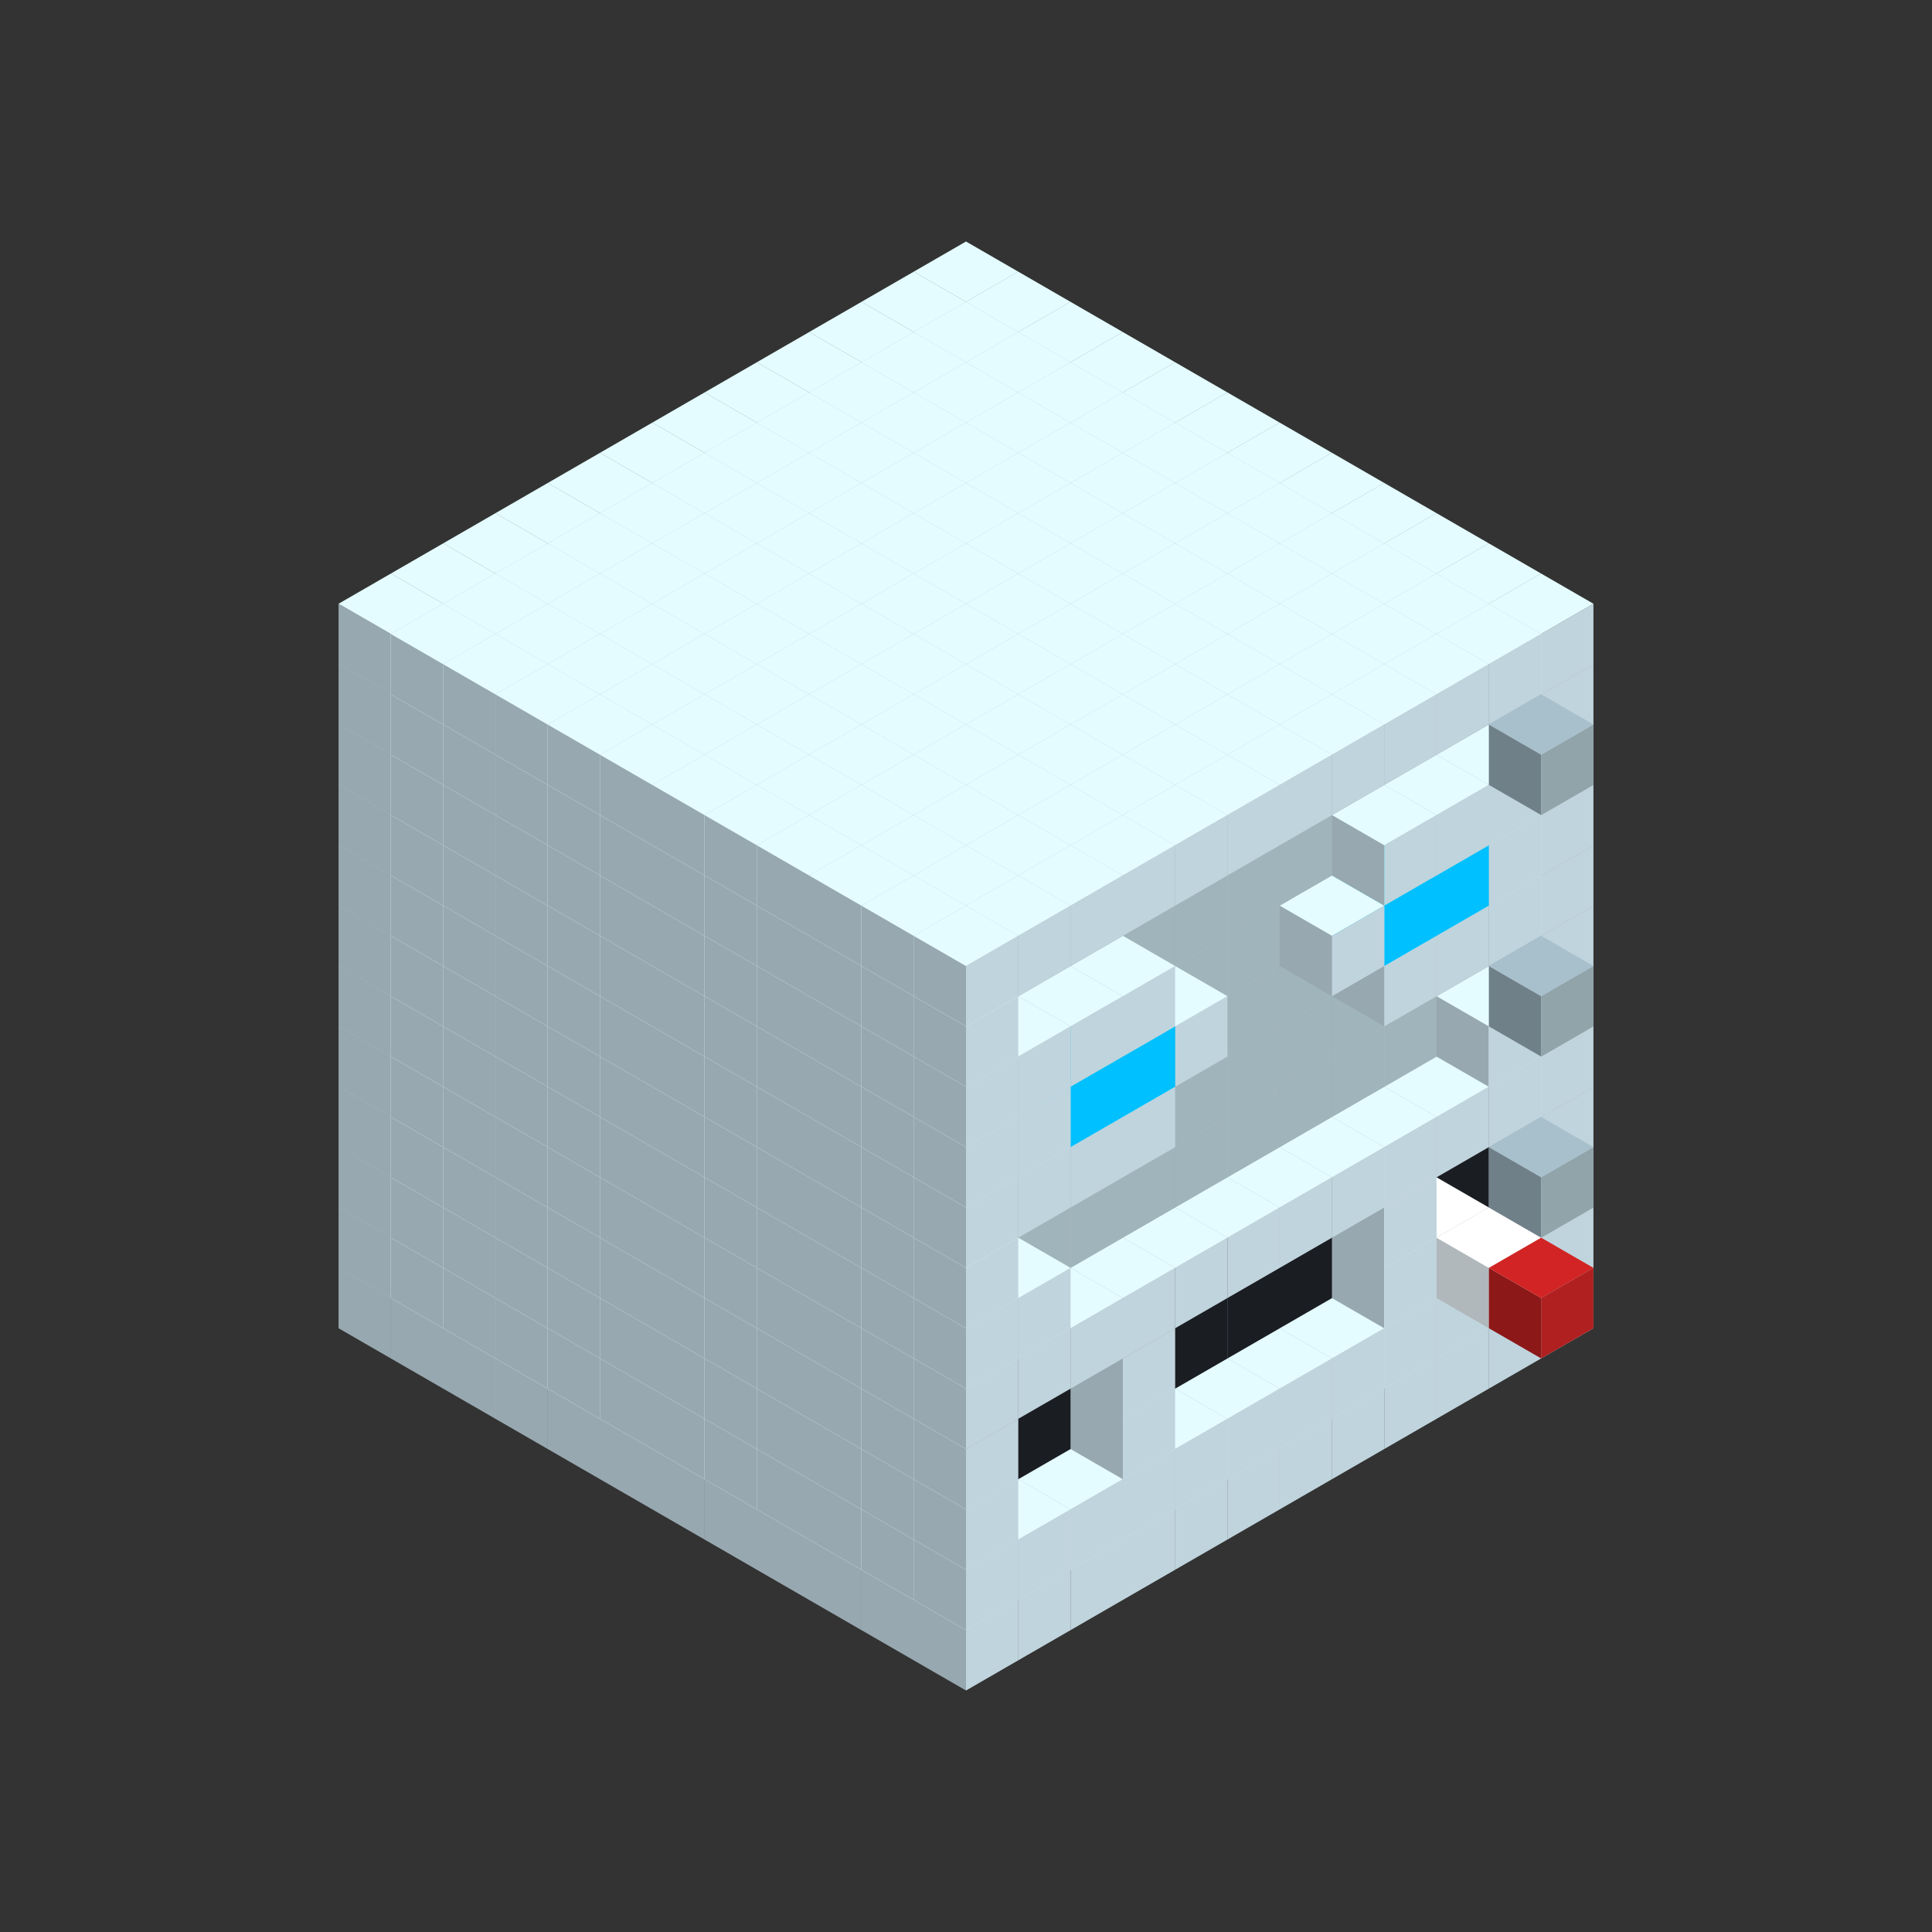 
<svg width='600' height='600' viewBox='4436371 5550000 3200000 3200000' xmlns='http://www.w3.org/2000/svg' xmlns:xlink='http://www.w3.org/1999/xlink'>
<rect x="4436371" y="5550000" width="3200000" height="3200000" fill="#333333" stroke="none"/>
<use xlink:href='#v-0x000001e3-1' transform='translate(983738,3600000)'/>
<use xlink:href='#v-0x000001e3-1' transform='translate(1070341,3650000)'/>
<use xlink:href='#v-0x000001e3-1' transform='translate(1156944,3700000)'/>
<use xlink:href='#v-0x000001e3-1' transform='translate(1243547,3750000)'/>
<use xlink:href='#v-0x000001e3-1' transform='translate(1330150,3800000)'/>
<use xlink:href='#v-0x000001e3-1' transform='translate(1416753,3850000)'/>
<use xlink:href='#v-0x000001e3-1' transform='translate(1503356,3900000)'/>
<use xlink:href='#v-0x000001e3-1' transform='translate(1589959,3950000)'/>
<use xlink:href='#v-0x000001e3-1' transform='translate(1676562,4000000)'/>
<use xlink:href='#v-0x000001e3-1' transform='translate(1763165,4050000)'/>
<use xlink:href='#v-0x000001e3-1' transform='translate(1849768,4100000)'/>
<use xlink:href='#v-0x000001e3-1' transform='translate(2889004,3600000)'/>
<use xlink:href='#v-0x000001e3-1' transform='translate(2802401,3650000)'/>
<use xlink:href='#v-0x000001e3-1' transform='translate(2715798,3700000)'/>
<use xlink:href='#v-0x000001e3-1' transform='translate(2629195,3750000)'/>
<use xlink:href='#v-0x000001e3-1' transform='translate(2542592,3800000)'/>
<use xlink:href='#v-0x000001e3-1' transform='translate(2455989,3850000)'/>
<use xlink:href='#v-0x000001e3-1' transform='translate(2369386,3900000)'/>
<use xlink:href='#v-0x000001e3-1' transform='translate(2282783,3950000)'/>
<use xlink:href='#v-0x000001e3-1' transform='translate(2196180,4000000)'/>
<use xlink:href='#v-0x000001e3-1' transform='translate(2109577,4050000)'/>
<use xlink:href='#v-0x000001e3-1' transform='translate(2022974,4100000)'/>
<use xlink:href='#v-0x000001e3-1' transform='translate(1936371,4150000)'/>
<use xlink:href='#v-0x000001e3-1' transform='translate(983738,3500000)'/>
<use xlink:href='#v-0x000001e3-1' transform='translate(1070341,3550000)'/>
<use xlink:href='#v-0x000001e3-1' transform='translate(1156944,3600000)'/>
<use xlink:href='#v-0x000001e3-1' transform='translate(1243547,3650000)'/>
<use xlink:href='#v-0x000001e3-1' transform='translate(1330150,3700000)'/>
<use xlink:href='#v-0x000001e3-1' transform='translate(1416753,3750000)'/>
<use xlink:href='#v-0x000001e3-1' transform='translate(1503356,3800000)'/>
<use xlink:href='#v-0x000001e3-1' transform='translate(1589959,3850000)'/>
<use xlink:href='#v-0x000001e3-1' transform='translate(1676562,3900000)'/>
<use xlink:href='#v-0x000001e3-1' transform='translate(1763165,3950000)'/>
<use xlink:href='#v-0x000001e3-2' transform='translate(2715798,3500000)'/>
<use xlink:href='#v-0x000001e3-2' transform='translate(2629195,3550000)'/>
<use xlink:href='#v-0x000001e3-2' transform='translate(2542592,3600000)'/>
<use xlink:href='#v-0x000001e3-2' transform='translate(2455989,3650000)'/>
<use xlink:href='#v-0x000001e3-2' transform='translate(2369386,3700000)'/>
<use xlink:href='#v-0x000001e3-2' transform='translate(2282783,3750000)'/>
<use xlink:href='#v-0x000001e3-2' transform='translate(2196180,3800000)'/>
<use xlink:href='#v-0x000001e3-2' transform='translate(2109577,3850000)'/>
<use xlink:href='#v-0x000001e3-2' transform='translate(2022974,3900000)'/>
<use xlink:href='#v-0x000001e3-2' transform='translate(1936371,3950000)'/>
<use xlink:href='#v-0x000001e3-1' transform='translate(1849768,4000000)'/>
<use xlink:href='#v-0x000001e3-1' transform='translate(2889004,3500000)'/>
<use xlink:href='#v-0x000001e3-1' transform='translate(2802401,3550000)'/>
<use xlink:href='#v-0x000001e3-1' transform='translate(2715798,3600000)'/>
<use xlink:href='#v-0x000001e3-1' transform='translate(2629195,3650000)'/>
<use xlink:href='#v-0x000001e3-1' transform='translate(2542592,3700000)'/>
<use xlink:href='#v-0x000001e3-1' transform='translate(2455989,3750000)'/>
<use xlink:href='#v-0x000001e3-1' transform='translate(2369386,3800000)'/>
<use xlink:href='#v-0x000001e3-1' transform='translate(2282783,3850000)'/>
<use xlink:href='#v-0x000001e3-1' transform='translate(2196180,3900000)'/>
<use xlink:href='#v-0x000001e3-1' transform='translate(2109577,3950000)'/>
<use xlink:href='#v-0x000001e3-1' transform='translate(2022974,4000000)'/>
<use xlink:href='#v-0x000001e3-1' transform='translate(1936371,4050000)'/>
<use xlink:href='#v-0x000001e3-1' transform='translate(983738,3400000)'/>
<use xlink:href='#v-0x000001e3-1' transform='translate(1070341,3450000)'/>
<use xlink:href='#v-0x000001e3-1' transform='translate(1156944,3500000)'/>
<use xlink:href='#v-0x000001e3-1' transform='translate(1243547,3550000)'/>
<use xlink:href='#v-0x000001e3-1' transform='translate(1330150,3600000)'/>
<use xlink:href='#v-0x000001e3-1' transform='translate(1416753,3650000)'/>
<use xlink:href='#v-0x000001e3-1' transform='translate(1503356,3700000)'/>
<use xlink:href='#v-0x000001e3-1' transform='translate(1589959,3750000)'/>
<use xlink:href='#v-0x000001e3-1' transform='translate(1676562,3800000)'/>
<use xlink:href='#v-0x000001e3-1' transform='translate(1763165,3850000)'/>
<use xlink:href='#v-0x000001e3-4' transform='translate(2715798,3400000)'/>
<use xlink:href='#v-0x000001e3-5' transform='translate(2629195,3450000)'/>
<use xlink:href='#v-0x000001e3-4' transform='translate(2542592,3500000)'/>
<use xlink:href='#v-0x000001e3-4' transform='translate(2455989,3550000)'/>
<use xlink:href='#v-0x000001e3-4' transform='translate(2369386,3600000)'/>
<use xlink:href='#v-0x000001e3-4' transform='translate(2282783,3650000)'/>
<use xlink:href='#v-0x000001e3-4' transform='translate(2196180,3700000)'/>
<use xlink:href='#v-0x000001e3-4' transform='translate(2109577,3750000)'/>
<use xlink:href='#v-0x000001e3-4' transform='translate(2022974,3800000)'/>
<use xlink:href='#v-0x000001e3-4' transform='translate(1936371,3850000)'/>
<use xlink:href='#v-0x000001e3-1' transform='translate(1849768,3900000)'/>
<use xlink:href='#v-0x000001e3-1' transform='translate(2889004,3400000)'/>
<use xlink:href='#v-0x000001e3-5' transform='translate(2715798,3500000)'/>
<use xlink:href='#v-0x000001e3-1' transform='translate(2629195,3550000)'/>
<use xlink:href='#v-0x000001e3-1' transform='translate(2196180,3800000)'/>
<use xlink:href='#v-0x000001e3-1' transform='translate(1936371,3950000)'/>
<use xlink:href='#v-0x000001e3-5' transform='translate(2802401,3550000)'/>
<use xlink:href='#v-0x000001e3-6' transform='translate(2889004,3600000)'/>
<use xlink:href='#v-0x000001e3-1' transform='translate(983738,3300000)'/>
<use xlink:href='#v-0x000001e3-1' transform='translate(1070341,3350000)'/>
<use xlink:href='#v-0x000001e3-1' transform='translate(1156944,3400000)'/>
<use xlink:href='#v-0x000001e3-1' transform='translate(1243547,3450000)'/>
<use xlink:href='#v-0x000001e3-1' transform='translate(1330150,3500000)'/>
<use xlink:href='#v-0x000001e3-1' transform='translate(1416753,3550000)'/>
<use xlink:href='#v-0x000001e3-1' transform='translate(1503356,3600000)'/>
<use xlink:href='#v-0x000001e3-1' transform='translate(1589959,3650000)'/>
<use xlink:href='#v-0x000001e3-1' transform='translate(1676562,3700000)'/>
<use xlink:href='#v-0x000001e3-1' transform='translate(1763165,3750000)'/>
<use xlink:href='#v-0x000001e3-4' transform='translate(2715798,3300000)'/>
<use xlink:href='#v-0x000001e3-4' transform='translate(2629195,3350000)'/>
<use xlink:href='#v-0x000001e3-4' transform='translate(2542592,3400000)'/>
<use xlink:href='#v-0x000001e3-4' transform='translate(2455989,3450000)'/>
<use xlink:href='#v-0x000001e3-4' transform='translate(2369386,3500000)'/>
<use xlink:href='#v-0x000001e3-4' transform='translate(2282783,3550000)'/>
<use xlink:href='#v-0x000001e3-4' transform='translate(2196180,3600000)'/>
<use xlink:href='#v-0x000001e3-4' transform='translate(2109577,3650000)'/>
<use xlink:href='#v-0x000001e3-4' transform='translate(2022974,3700000)'/>
<use xlink:href='#v-0x000001e3-4' transform='translate(1936371,3750000)'/>
<use xlink:href='#v-0x000001e3-1' transform='translate(1849768,3800000)'/>
<use xlink:href='#v-0x000001e3-1' transform='translate(2889004,3300000)'/>
<use xlink:href='#v-0x000001e3-1' transform='translate(2629195,3450000)'/>
<use xlink:href='#v-0x000001e3-1' transform='translate(2196180,3700000)'/>
<use xlink:href='#v-0x000001e3-1' transform='translate(1936371,3850000)'/>
<use xlink:href='#v-0x000001e3-1' transform='translate(983738,3200000)'/>
<use xlink:href='#v-0x000001e3-1' transform='translate(1070341,3250000)'/>
<use xlink:href='#v-0x000001e3-1' transform='translate(1156944,3300000)'/>
<use xlink:href='#v-0x000001e3-1' transform='translate(1243547,3350000)'/>
<use xlink:href='#v-0x000001e3-1' transform='translate(1330150,3400000)'/>
<use xlink:href='#v-0x000001e3-1' transform='translate(1416753,3450000)'/>
<use xlink:href='#v-0x000001e3-1' transform='translate(1503356,3500000)'/>
<use xlink:href='#v-0x000001e3-1' transform='translate(1589959,3550000)'/>
<use xlink:href='#v-0x000001e3-1' transform='translate(1676562,3600000)'/>
<use xlink:href='#v-0x000001e3-1' transform='translate(1763165,3650000)'/>
<use xlink:href='#v-0x000001e3-2' transform='translate(2715798,3200000)'/>
<use xlink:href='#v-0x000001e3-2' transform='translate(2629195,3250000)'/>
<use xlink:href='#v-0x000001e3-2' transform='translate(2542592,3300000)'/>
<use xlink:href='#v-0x000001e3-2' transform='translate(2455989,3350000)'/>
<use xlink:href='#v-0x000001e3-2' transform='translate(2369386,3400000)'/>
<use xlink:href='#v-0x000001e3-2' transform='translate(2282783,3450000)'/>
<use xlink:href='#v-0x000001e3-2' transform='translate(2196180,3500000)'/>
<use xlink:href='#v-0x000001e3-2' transform='translate(2109577,3550000)'/>
<use xlink:href='#v-0x000001e3-2' transform='translate(2022974,3600000)'/>
<use xlink:href='#v-0x000001e3-2' transform='translate(1936371,3650000)'/>
<use xlink:href='#v-0x000001e3-1' transform='translate(1849768,3700000)'/>
<use xlink:href='#v-0x000001e3-1' transform='translate(2889004,3200000)'/>
<use xlink:href='#v-0x000001e3-1' transform='translate(2802401,3250000)'/>
<use xlink:href='#v-0x000001e3-1' transform='translate(2715798,3300000)'/>
<use xlink:href='#v-0x000001e3-1' transform='translate(2629195,3350000)'/>
<use xlink:href='#v-0x000001e3-1' transform='translate(2542592,3400000)'/>
<use xlink:href='#v-0x000001e3-1' transform='translate(2455989,3450000)'/>
<use xlink:href='#v-0x000001e3-1' transform='translate(2369386,3500000)'/>
<use xlink:href='#v-0x000001e3-1' transform='translate(2282783,3550000)'/>
<use xlink:href='#v-0x000001e3-1' transform='translate(2196180,3600000)'/>
<use xlink:href='#v-0x000001e3-1' transform='translate(2109577,3650000)'/>
<use xlink:href='#v-0x000001e3-1' transform='translate(2022974,3700000)'/>
<use xlink:href='#v-0x000001e3-1' transform='translate(1936371,3750000)'/>
<use xlink:href='#v-0x000001e3-7' transform='translate(2889004,3400000)'/>
<use xlink:href='#v-0x000001e3-1' transform='translate(983738,3100000)'/>
<use xlink:href='#v-0x000001e3-1' transform='translate(1070341,3150000)'/>
<use xlink:href='#v-0x000001e3-1' transform='translate(1156944,3200000)'/>
<use xlink:href='#v-0x000001e3-1' transform='translate(1243547,3250000)'/>
<use xlink:href='#v-0x000001e3-1' transform='translate(1330150,3300000)'/>
<use xlink:href='#v-0x000001e3-1' transform='translate(1416753,3350000)'/>
<use xlink:href='#v-0x000001e3-1' transform='translate(1503356,3400000)'/>
<use xlink:href='#v-0x000001e3-1' transform='translate(1589959,3450000)'/>
<use xlink:href='#v-0x000001e3-1' transform='translate(1676562,3500000)'/>
<use xlink:href='#v-0x000001e3-1' transform='translate(1763165,3550000)'/>
<use xlink:href='#v-0x000001e3-2' transform='translate(2715798,3100000)'/>
<use xlink:href='#v-0x000001e3-2' transform='translate(2629195,3150000)'/>
<use xlink:href='#v-0x000001e3-2' transform='translate(2542592,3200000)'/>
<use xlink:href='#v-0x000001e3-2' transform='translate(2455989,3250000)'/>
<use xlink:href='#v-0x000001e3-2' transform='translate(2369386,3300000)'/>
<use xlink:href='#v-0x000001e3-2' transform='translate(2282783,3350000)'/>
<use xlink:href='#v-0x000001e3-2' transform='translate(2196180,3400000)'/>
<use xlink:href='#v-0x000001e3-2' transform='translate(2109577,3450000)'/>
<use xlink:href='#v-0x000001e3-2' transform='translate(2022974,3500000)'/>
<use xlink:href='#v-0x000001e3-2' transform='translate(1936371,3550000)'/>
<use xlink:href='#v-0x000001e3-1' transform='translate(1849768,3600000)'/>
<use xlink:href='#v-0x000001e3-1' transform='translate(2889004,3100000)'/>
<use xlink:href='#v-0x000001e3-1' transform='translate(2802401,3150000)'/>
<use xlink:href='#v-0x000001e3-1' transform='translate(2022974,3600000)'/>
<use xlink:href='#v-0x000001e3-1' transform='translate(1936371,3650000)'/>
<use xlink:href='#v-0x000001e3-1' transform='translate(983738,3000000)'/>
<use xlink:href='#v-0x000001e3-1' transform='translate(1070341,3050000)'/>
<use xlink:href='#v-0x000001e3-1' transform='translate(1156944,3100000)'/>
<use xlink:href='#v-0x000001e3-1' transform='translate(1243547,3150000)'/>
<use xlink:href='#v-0x000001e3-1' transform='translate(1330150,3200000)'/>
<use xlink:href='#v-0x000001e3-1' transform='translate(1416753,3250000)'/>
<use xlink:href='#v-0x000001e3-1' transform='translate(1503356,3300000)'/>
<use xlink:href='#v-0x000001e3-1' transform='translate(1589959,3350000)'/>
<use xlink:href='#v-0x000001e3-1' transform='translate(1676562,3400000)'/>
<use xlink:href='#v-0x000001e3-1' transform='translate(1763165,3450000)'/>
<use xlink:href='#v-0x000001e3-2' transform='translate(2715798,3000000)'/>
<use xlink:href='#v-0x000001e3-2' transform='translate(2629195,3050000)'/>
<use xlink:href='#v-0x000001e3-2' transform='translate(2542592,3100000)'/>
<use xlink:href='#v-0x000001e3-2' transform='translate(2455989,3150000)'/>
<use xlink:href='#v-0x000001e3-2' transform='translate(2369386,3200000)'/>
<use xlink:href='#v-0x000001e3-2' transform='translate(2282783,3250000)'/>
<use xlink:href='#v-0x000001e3-2' transform='translate(2196180,3300000)'/>
<use xlink:href='#v-0x000001e3-2' transform='translate(2109577,3350000)'/>
<use xlink:href='#v-0x000001e3-2' transform='translate(2022974,3400000)'/>
<use xlink:href='#v-0x000001e3-2' transform='translate(1936371,3450000)'/>
<use xlink:href='#v-0x000001e3-1' transform='translate(1849768,3500000)'/>
<use xlink:href='#v-0x000001e3-1' transform='translate(2889004,3000000)'/>
<use xlink:href='#v-0x000001e3-1' transform='translate(1936371,3550000)'/>
<use xlink:href='#v-0x000001e3-1' transform='translate(983738,2900000)'/>
<use xlink:href='#v-0x000001e3-1' transform='translate(1070341,2950000)'/>
<use xlink:href='#v-0x000001e3-1' transform='translate(1156944,3000000)'/>
<use xlink:href='#v-0x000001e3-1' transform='translate(1243547,3050000)'/>
<use xlink:href='#v-0x000001e3-1' transform='translate(1330150,3100000)'/>
<use xlink:href='#v-0x000001e3-1' transform='translate(1416753,3150000)'/>
<use xlink:href='#v-0x000001e3-1' transform='translate(1503356,3200000)'/>
<use xlink:href='#v-0x000001e3-1' transform='translate(1589959,3250000)'/>
<use xlink:href='#v-0x000001e3-1' transform='translate(1676562,3300000)'/>
<use xlink:href='#v-0x000001e3-1' transform='translate(1763165,3350000)'/>
<use xlink:href='#v-0x000001e3-2' transform='translate(2715798,2900000)'/>
<use xlink:href='#v-0x000001e3-2' transform='translate(2629195,2950000)'/>
<use xlink:href='#v-0x000001e3-2' transform='translate(2542592,3000000)'/>
<use xlink:href='#v-0x000001e3-2' transform='translate(2455989,3050000)'/>
<use xlink:href='#v-0x000001e3-2' transform='translate(2369386,3100000)'/>
<use xlink:href='#v-0x000001e3-2' transform='translate(2282783,3150000)'/>
<use xlink:href='#v-0x000001e3-2' transform='translate(2196180,3200000)'/>
<use xlink:href='#v-0x000001e3-2' transform='translate(2109577,3250000)'/>
<use xlink:href='#v-0x000001e3-2' transform='translate(2022974,3300000)'/>
<use xlink:href='#v-0x000001e3-2' transform='translate(1936371,3350000)'/>
<use xlink:href='#v-0x000001e3-1' transform='translate(1849768,3400000)'/>
<use xlink:href='#v-0x000001e3-1' transform='translate(2889004,2900000)'/>
<use xlink:href='#v-0x000001e3-1' transform='translate(2802401,2950000)'/>
<use xlink:href='#v-0x000001e3-1' transform='translate(2715798,3000000)'/>
<use xlink:href='#v-0x000001e3-1' transform='translate(2629195,3050000)'/>
<use xlink:href='#v-0x000001e3-1' transform='translate(2196180,3300000)'/>
<use xlink:href='#v-0x000001e3-1' transform='translate(2109577,3350000)'/>
<use xlink:href='#v-0x000001e3-1' transform='translate(2022974,3400000)'/>
<use xlink:href='#v-0x000001e3-1' transform='translate(1936371,3450000)'/>
<use xlink:href='#v-0x000001e3-7' transform='translate(2889004,3100000)'/>
<use xlink:href='#v-0x000001e3-1' transform='translate(983738,2800000)'/>
<use xlink:href='#v-0x000001e3-1' transform='translate(1070341,2850000)'/>
<use xlink:href='#v-0x000001e3-1' transform='translate(1156944,2900000)'/>
<use xlink:href='#v-0x000001e3-1' transform='translate(1243547,2950000)'/>
<use xlink:href='#v-0x000001e3-1' transform='translate(1330150,3000000)'/>
<use xlink:href='#v-0x000001e3-1' transform='translate(1416753,3050000)'/>
<use xlink:href='#v-0x000001e3-1' transform='translate(1503356,3100000)'/>
<use xlink:href='#v-0x000001e3-1' transform='translate(1589959,3150000)'/>
<use xlink:href='#v-0x000001e3-1' transform='translate(1676562,3200000)'/>
<use xlink:href='#v-0x000001e3-1' transform='translate(1763165,3250000)'/>
<use xlink:href='#v-0x000001e3-2' transform='translate(2715798,2800000)'/>
<use xlink:href='#v-0x000001e3-2' transform='translate(2629195,2850000)'/>
<use xlink:href='#v-0x000001e3-2' transform='translate(2542592,2900000)'/>
<use xlink:href='#v-0x000001e3-2' transform='translate(2455989,2950000)'/>
<use xlink:href='#v-0x000001e3-2' transform='translate(2369386,3000000)'/>
<use xlink:href='#v-0x000001e3-2' transform='translate(2282783,3050000)'/>
<use xlink:href='#v-0x000001e3-2' transform='translate(2196180,3100000)'/>
<use xlink:href='#v-0x000001e3-2' transform='translate(2109577,3150000)'/>
<use xlink:href='#v-0x000001e3-2' transform='translate(2022974,3200000)'/>
<use xlink:href='#v-0x000001e3-2' transform='translate(1936371,3250000)'/>
<use xlink:href='#v-0x000001e3-1' transform='translate(1849768,3300000)'/>
<use xlink:href='#v-0x000001e3-1' transform='translate(2889004,2800000)'/>
<use xlink:href='#v-0x000001e3-1' transform='translate(2802401,2850000)'/>
<use xlink:href='#v-0x000001e3-3' transform='translate(2715798,2900000)'/>
<use xlink:href='#v-0x000001e3-3' transform='translate(2629195,2950000)'/>
<use xlink:href='#v-0x000001e3-1' transform='translate(2542592,3000000)'/>
<use xlink:href='#v-0x000001e3-1' transform='translate(2282783,3150000)'/>
<use xlink:href='#v-0x000001e3-3' transform='translate(2196180,3200000)'/>
<use xlink:href='#v-0x000001e3-3' transform='translate(2109577,3250000)'/>
<use xlink:href='#v-0x000001e3-1' transform='translate(2022974,3300000)'/>
<use xlink:href='#v-0x000001e3-1' transform='translate(1936371,3350000)'/>
<use xlink:href='#v-0x000001e3-1' transform='translate(983738,2700000)'/>
<use xlink:href='#v-0x000001e3-1' transform='translate(1070341,2750000)'/>
<use xlink:href='#v-0x000001e3-1' transform='translate(1156944,2800000)'/>
<use xlink:href='#v-0x000001e3-1' transform='translate(1243547,2850000)'/>
<use xlink:href='#v-0x000001e3-1' transform='translate(1330150,2900000)'/>
<use xlink:href='#v-0x000001e3-1' transform='translate(1416753,2950000)'/>
<use xlink:href='#v-0x000001e3-1' transform='translate(1503356,3000000)'/>
<use xlink:href='#v-0x000001e3-1' transform='translate(1589959,3050000)'/>
<use xlink:href='#v-0x000001e3-1' transform='translate(1676562,3100000)'/>
<use xlink:href='#v-0x000001e3-1' transform='translate(1763165,3150000)'/>
<use xlink:href='#v-0x000001e3-2' transform='translate(2715798,2700000)'/>
<use xlink:href='#v-0x000001e3-2' transform='translate(2629195,2750000)'/>
<use xlink:href='#v-0x000001e3-2' transform='translate(2542592,2800000)'/>
<use xlink:href='#v-0x000001e3-2' transform='translate(2455989,2850000)'/>
<use xlink:href='#v-0x000001e3-2' transform='translate(2369386,2900000)'/>
<use xlink:href='#v-0x000001e3-2' transform='translate(2282783,2950000)'/>
<use xlink:href='#v-0x000001e3-2' transform='translate(2196180,3000000)'/>
<use xlink:href='#v-0x000001e3-2' transform='translate(2109577,3050000)'/>
<use xlink:href='#v-0x000001e3-2' transform='translate(2022974,3100000)'/>
<use xlink:href='#v-0x000001e3-2' transform='translate(1936371,3150000)'/>
<use xlink:href='#v-0x000001e3-1' transform='translate(1849768,3200000)'/>
<use xlink:href='#v-0x000001e3-1' transform='translate(2889004,2700000)'/>
<use xlink:href='#v-0x000001e3-1' transform='translate(2802401,2750000)'/>
<use xlink:href='#v-0x000001e3-1' transform='translate(2715798,2800000)'/>
<use xlink:href='#v-0x000001e3-1' transform='translate(2629195,2850000)'/>
<use xlink:href='#v-0x000001e3-1' transform='translate(2196180,3100000)'/>
<use xlink:href='#v-0x000001e3-1' transform='translate(2109577,3150000)'/>
<use xlink:href='#v-0x000001e3-1' transform='translate(2022974,3200000)'/>
<use xlink:href='#v-0x000001e3-1' transform='translate(1936371,3250000)'/>
<use xlink:href='#v-0x000001e3-1' transform='translate(983738,2600000)'/>
<use xlink:href='#v-0x000001e3-1' transform='translate(1070341,2650000)'/>
<use xlink:href='#v-0x000001e3-1' transform='translate(1156944,2700000)'/>
<use xlink:href='#v-0x000001e3-1' transform='translate(1243547,2750000)'/>
<use xlink:href='#v-0x000001e3-1' transform='translate(1330150,2800000)'/>
<use xlink:href='#v-0x000001e3-1' transform='translate(1416753,2850000)'/>
<use xlink:href='#v-0x000001e3-1' transform='translate(1503356,2900000)'/>
<use xlink:href='#v-0x000001e3-1' transform='translate(1589959,2950000)'/>
<use xlink:href='#v-0x000001e3-1' transform='translate(1676562,3000000)'/>
<use xlink:href='#v-0x000001e3-1' transform='translate(1763165,3050000)'/>
<use xlink:href='#v-0x000001e3-2' transform='translate(2715798,2600000)'/>
<use xlink:href='#v-0x000001e3-2' transform='translate(2629195,2650000)'/>
<use xlink:href='#v-0x000001e3-2' transform='translate(2542592,2700000)'/>
<use xlink:href='#v-0x000001e3-2' transform='translate(2455989,2750000)'/>
<use xlink:href='#v-0x000001e3-2' transform='translate(2369386,2800000)'/>
<use xlink:href='#v-0x000001e3-2' transform='translate(2282783,2850000)'/>
<use xlink:href='#v-0x000001e3-2' transform='translate(2196180,2900000)'/>
<use xlink:href='#v-0x000001e3-2' transform='translate(2109577,2950000)'/>
<use xlink:href='#v-0x000001e3-2' transform='translate(2022974,3000000)'/>
<use xlink:href='#v-0x000001e3-2' transform='translate(1936371,3050000)'/>
<use xlink:href='#v-0x000001e3-1' transform='translate(1849768,3100000)'/>
<use xlink:href='#v-0x000001e3-1' transform='translate(2889004,2600000)'/>
<use xlink:href='#v-0x000001e3-1' transform='translate(1936371,3150000)'/>
<use xlink:href='#v-0x000001e3-1' transform='translate(1936371,1950000)'/>
<use xlink:href='#v-0x000001e3-1' transform='translate(1849768,2000000)'/>
<use xlink:href='#v-0x000001e3-1' transform='translate(1763165,2050000)'/>
<use xlink:href='#v-0x000001e3-1' transform='translate(1676562,2100000)'/>
<use xlink:href='#v-0x000001e3-1' transform='translate(1589959,2150000)'/>
<use xlink:href='#v-0x000001e3-1' transform='translate(1503356,2200000)'/>
<use xlink:href='#v-0x000001e3-1' transform='translate(1416753,2250000)'/>
<use xlink:href='#v-0x000001e3-1' transform='translate(1330150,2300000)'/>
<use xlink:href='#v-0x000001e3-1' transform='translate(1243547,2350000)'/>
<use xlink:href='#v-0x000001e3-1' transform='translate(1156944,2400000)'/>
<use xlink:href='#v-0x000001e3-1' transform='translate(1070341,2450000)'/>
<use xlink:href='#v-0x000001e3-1' transform='translate(983738,2500000)'/>
<use xlink:href='#v-0x000001e3-1' transform='translate(2022974,2000000)'/>
<use xlink:href='#v-0x000001e3-1' transform='translate(1936371,2050000)'/>
<use xlink:href='#v-0x000001e3-1' transform='translate(1849768,2100000)'/>
<use xlink:href='#v-0x000001e3-1' transform='translate(1763165,2150000)'/>
<use xlink:href='#v-0x000001e3-1' transform='translate(1676562,2200000)'/>
<use xlink:href='#v-0x000001e3-1' transform='translate(1589959,2250000)'/>
<use xlink:href='#v-0x000001e3-1' transform='translate(1503356,2300000)'/>
<use xlink:href='#v-0x000001e3-1' transform='translate(1416753,2350000)'/>
<use xlink:href='#v-0x000001e3-1' transform='translate(1330150,2400000)'/>
<use xlink:href='#v-0x000001e3-1' transform='translate(1243547,2450000)'/>
<use xlink:href='#v-0x000001e3-1' transform='translate(1156944,2500000)'/>
<use xlink:href='#v-0x000001e3-1' transform='translate(1070341,2550000)'/>
<use xlink:href='#v-0x000001e3-1' transform='translate(2109577,2050000)'/>
<use xlink:href='#v-0x000001e3-1' transform='translate(2022974,2100000)'/>
<use xlink:href='#v-0x000001e3-1' transform='translate(1936371,2150000)'/>
<use xlink:href='#v-0x000001e3-1' transform='translate(1849768,2200000)'/>
<use xlink:href='#v-0x000001e3-1' transform='translate(1763165,2250000)'/>
<use xlink:href='#v-0x000001e3-1' transform='translate(1676562,2300000)'/>
<use xlink:href='#v-0x000001e3-1' transform='translate(1589959,2350000)'/>
<use xlink:href='#v-0x000001e3-1' transform='translate(1503356,2400000)'/>
<use xlink:href='#v-0x000001e3-1' transform='translate(1416753,2450000)'/>
<use xlink:href='#v-0x000001e3-1' transform='translate(1330150,2500000)'/>
<use xlink:href='#v-0x000001e3-1' transform='translate(1243547,2550000)'/>
<use xlink:href='#v-0x000001e3-1' transform='translate(1156944,2600000)'/>
<use xlink:href='#v-0x000001e3-1' transform='translate(2196180,2100000)'/>
<use xlink:href='#v-0x000001e3-1' transform='translate(2109577,2150000)'/>
<use xlink:href='#v-0x000001e3-1' transform='translate(2022974,2200000)'/>
<use xlink:href='#v-0x000001e3-1' transform='translate(1936371,2250000)'/>
<use xlink:href='#v-0x000001e3-1' transform='translate(1849768,2300000)'/>
<use xlink:href='#v-0x000001e3-1' transform='translate(1763165,2350000)'/>
<use xlink:href='#v-0x000001e3-1' transform='translate(1676562,2400000)'/>
<use xlink:href='#v-0x000001e3-1' transform='translate(1589959,2450000)'/>
<use xlink:href='#v-0x000001e3-1' transform='translate(1503356,2500000)'/>
<use xlink:href='#v-0x000001e3-1' transform='translate(1416753,2550000)'/>
<use xlink:href='#v-0x000001e3-1' transform='translate(1330150,2600000)'/>
<use xlink:href='#v-0x000001e3-1' transform='translate(1243547,2650000)'/>
<use xlink:href='#v-0x000001e3-1' transform='translate(2282783,2150000)'/>
<use xlink:href='#v-0x000001e3-1' transform='translate(2196180,2200000)'/>
<use xlink:href='#v-0x000001e3-1' transform='translate(2109577,2250000)'/>
<use xlink:href='#v-0x000001e3-1' transform='translate(2022974,2300000)'/>
<use xlink:href='#v-0x000001e3-1' transform='translate(1936371,2350000)'/>
<use xlink:href='#v-0x000001e3-1' transform='translate(1849768,2400000)'/>
<use xlink:href='#v-0x000001e3-1' transform='translate(1763165,2450000)'/>
<use xlink:href='#v-0x000001e3-1' transform='translate(1676562,2500000)'/>
<use xlink:href='#v-0x000001e3-1' transform='translate(1589959,2550000)'/>
<use xlink:href='#v-0x000001e3-1' transform='translate(1503356,2600000)'/>
<use xlink:href='#v-0x000001e3-1' transform='translate(1416753,2650000)'/>
<use xlink:href='#v-0x000001e3-1' transform='translate(1330150,2700000)'/>
<use xlink:href='#v-0x000001e3-1' transform='translate(2369386,2200000)'/>
<use xlink:href='#v-0x000001e3-1' transform='translate(2282783,2250000)'/>
<use xlink:href='#v-0x000001e3-1' transform='translate(2196180,2300000)'/>
<use xlink:href='#v-0x000001e3-1' transform='translate(2109577,2350000)'/>
<use xlink:href='#v-0x000001e3-1' transform='translate(2022974,2400000)'/>
<use xlink:href='#v-0x000001e3-1' transform='translate(1936371,2450000)'/>
<use xlink:href='#v-0x000001e3-1' transform='translate(1849768,2500000)'/>
<use xlink:href='#v-0x000001e3-1' transform='translate(1763165,2550000)'/>
<use xlink:href='#v-0x000001e3-1' transform='translate(1676562,2600000)'/>
<use xlink:href='#v-0x000001e3-1' transform='translate(1589959,2650000)'/>
<use xlink:href='#v-0x000001e3-1' transform='translate(1503356,2700000)'/>
<use xlink:href='#v-0x000001e3-1' transform='translate(1416753,2750000)'/>
<use xlink:href='#v-0x000001e3-1' transform='translate(2455989,2250000)'/>
<use xlink:href='#v-0x000001e3-1' transform='translate(2369386,2300000)'/>
<use xlink:href='#v-0x000001e3-1' transform='translate(2282783,2350000)'/>
<use xlink:href='#v-0x000001e3-1' transform='translate(2196180,2400000)'/>
<use xlink:href='#v-0x000001e3-1' transform='translate(2109577,2450000)'/>
<use xlink:href='#v-0x000001e3-1' transform='translate(2022974,2500000)'/>
<use xlink:href='#v-0x000001e3-1' transform='translate(1936371,2550000)'/>
<use xlink:href='#v-0x000001e3-1' transform='translate(1849768,2600000)'/>
<use xlink:href='#v-0x000001e3-1' transform='translate(1763165,2650000)'/>
<use xlink:href='#v-0x000001e3-1' transform='translate(1676562,2700000)'/>
<use xlink:href='#v-0x000001e3-1' transform='translate(1589959,2750000)'/>
<use xlink:href='#v-0x000001e3-1' transform='translate(1503356,2800000)'/>
<use xlink:href='#v-0x000001e3-1' transform='translate(2542592,2300000)'/>
<use xlink:href='#v-0x000001e3-1' transform='translate(2455989,2350000)'/>
<use xlink:href='#v-0x000001e3-1' transform='translate(2369386,2400000)'/>
<use xlink:href='#v-0x000001e3-1' transform='translate(2282783,2450000)'/>
<use xlink:href='#v-0x000001e3-1' transform='translate(2196180,2500000)'/>
<use xlink:href='#v-0x000001e3-1' transform='translate(2109577,2550000)'/>
<use xlink:href='#v-0x000001e3-1' transform='translate(2022974,2600000)'/>
<use xlink:href='#v-0x000001e3-1' transform='translate(1936371,2650000)'/>
<use xlink:href='#v-0x000001e3-1' transform='translate(1849768,2700000)'/>
<use xlink:href='#v-0x000001e3-1' transform='translate(1763165,2750000)'/>
<use xlink:href='#v-0x000001e3-1' transform='translate(1676562,2800000)'/>
<use xlink:href='#v-0x000001e3-1' transform='translate(1589959,2850000)'/>
<use xlink:href='#v-0x000001e3-1' transform='translate(2629195,2350000)'/>
<use xlink:href='#v-0x000001e3-1' transform='translate(2542592,2400000)'/>
<use xlink:href='#v-0x000001e3-1' transform='translate(2455989,2450000)'/>
<use xlink:href='#v-0x000001e3-1' transform='translate(2369386,2500000)'/>
<use xlink:href='#v-0x000001e3-1' transform='translate(2282783,2550000)'/>
<use xlink:href='#v-0x000001e3-1' transform='translate(2196180,2600000)'/>
<use xlink:href='#v-0x000001e3-1' transform='translate(2109577,2650000)'/>
<use xlink:href='#v-0x000001e3-1' transform='translate(2022974,2700000)'/>
<use xlink:href='#v-0x000001e3-1' transform='translate(1936371,2750000)'/>
<use xlink:href='#v-0x000001e3-1' transform='translate(1849768,2800000)'/>
<use xlink:href='#v-0x000001e3-1' transform='translate(1763165,2850000)'/>
<use xlink:href='#v-0x000001e3-1' transform='translate(1676562,2900000)'/>
<use xlink:href='#v-0x000001e3-1' transform='translate(2715798,2400000)'/>
<use xlink:href='#v-0x000001e3-1' transform='translate(2629195,2450000)'/>
<use xlink:href='#v-0x000001e3-1' transform='translate(2542592,2500000)'/>
<use xlink:href='#v-0x000001e3-1' transform='translate(2455989,2550000)'/>
<use xlink:href='#v-0x000001e3-1' transform='translate(2369386,2600000)'/>
<use xlink:href='#v-0x000001e3-1' transform='translate(2282783,2650000)'/>
<use xlink:href='#v-0x000001e3-1' transform='translate(2196180,2700000)'/>
<use xlink:href='#v-0x000001e3-1' transform='translate(2109577,2750000)'/>
<use xlink:href='#v-0x000001e3-1' transform='translate(2022974,2800000)'/>
<use xlink:href='#v-0x000001e3-1' transform='translate(1936371,2850000)'/>
<use xlink:href='#v-0x000001e3-1' transform='translate(1849768,2900000)'/>
<use xlink:href='#v-0x000001e3-1' transform='translate(1763165,2950000)'/>
<use xlink:href='#v-0x000001e3-1' transform='translate(2802401,2450000)'/>
<use xlink:href='#v-0x000001e3-1' transform='translate(2715798,2500000)'/>
<use xlink:href='#v-0x000001e3-1' transform='translate(2629195,2550000)'/>
<use xlink:href='#v-0x000001e3-1' transform='translate(2542592,2600000)'/>
<use xlink:href='#v-0x000001e3-1' transform='translate(2455989,2650000)'/>
<use xlink:href='#v-0x000001e3-1' transform='translate(2369386,2700000)'/>
<use xlink:href='#v-0x000001e3-1' transform='translate(2282783,2750000)'/>
<use xlink:href='#v-0x000001e3-1' transform='translate(2196180,2800000)'/>
<use xlink:href='#v-0x000001e3-1' transform='translate(2109577,2850000)'/>
<use xlink:href='#v-0x000001e3-1' transform='translate(2022974,2900000)'/>
<use xlink:href='#v-0x000001e3-1' transform='translate(1936371,2950000)'/>
<use xlink:href='#v-0x000001e3-1' transform='translate(1849768,3000000)'/>
<use xlink:href='#v-0x000001e3-1' transform='translate(2889004,2500000)'/>
<use xlink:href='#v-0x000001e3-1' transform='translate(2802401,2550000)'/>
<use xlink:href='#v-0x000001e3-1' transform='translate(2715798,2600000)'/>
<use xlink:href='#v-0x000001e3-1' transform='translate(2629195,2650000)'/>
<use xlink:href='#v-0x000001e3-1' transform='translate(2542592,2700000)'/>
<use xlink:href='#v-0x000001e3-1' transform='translate(2455989,2750000)'/>
<use xlink:href='#v-0x000001e3-1' transform='translate(2369386,2800000)'/>
<use xlink:href='#v-0x000001e3-1' transform='translate(2282783,2850000)'/>
<use xlink:href='#v-0x000001e3-1' transform='translate(2196180,2900000)'/>
<use xlink:href='#v-0x000001e3-1' transform='translate(2109577,2950000)'/>
<use xlink:href='#v-0x000001e3-1' transform='translate(2022974,3000000)'/>
<use xlink:href='#v-0x000001e3-1' transform='translate(1936371,3050000)'/>
<use xlink:href='#v-0x000001e3-7' transform='translate(2889004,2700000)'/>
<defs>
<g id='v-0x000001e3-1'>
<polygon points='4100000,4100000 4100000,4200000 4013397,4150000 4013397,4050000' fill='#98a8b0'/>
<polygon points='4100000,4100000 4100000,4200000 4186602,4150000 4186602,4050000' fill='#c0d4dd'/>
<polygon points='4100000,4100000 4013397,4050000 4100000,4000000 4186602,4050000' fill='#e4fcff'/>
</g>
<g id='v-0x000001e3-2'>
<polygon points='4100000,4100000 4100000,4200000 4013397,4150000 4013397,4050000' fill='#809094'/>
<polygon points='4100000,4100000 4100000,4200000 4186602,4150000 4186602,4050000' fill='#a0b4bb'/>
<polygon points='4100000,4100000 4013397,4050000 4100000,4000000 4186602,4050000' fill='#c0d8de'/>
</g>
<g id='v-0x000001e3-3'>
<polygon points='4100000,4100000 4100000,4200000 4013397,4150000 4013397,4050000' fill='#0098cc'/>
<polygon points='4100000,4100000 4100000,4200000 4186602,4150000 4186602,4050000' fill='#00c0ff'/>
<polygon points='4100000,4100000 4013397,4050000 4100000,4000000 4186602,4050000' fill='#00e4ff'/>
</g>
<g id='v-0x000001e3-4'>
<polygon points='4100000,4100000 4100000,4200000 4013397,4150000 4013397,4050000' fill='#141418'/>
<polygon points='4100000,4100000 4100000,4200000 4186602,4150000 4186602,4050000' fill='#1a1d22'/>
<polygon points='4100000,4100000 4013397,4050000 4100000,4000000 4186602,4050000' fill='#1e1e24'/>
</g>
<g id='v-0x000001e3-5'>
<polygon points='4100000,4100000 4100000,4200000 4013397,4150000 4013397,4050000' fill='#b0b8bc'/>
<polygon points='4100000,4100000 4100000,4200000 4186602,4150000 4186602,4050000' fill='#e0e8ee'/>
<polygon points='4100000,4100000 4013397,4050000 4100000,4000000 4186602,4050000' fill='#ffffff'/>
</g>
<g id='v-0x000001e3-6'>
<polygon points='4100000,4100000 4100000,4200000 4013397,4150000 4013397,4050000' fill='#8c1818'/>
<polygon points='4100000,4100000 4100000,4200000 4186602,4150000 4186602,4050000' fill='#b02020'/>
<polygon points='4100000,4100000 4013397,4050000 4100000,4000000 4186602,4050000' fill='#d22424'/>
</g>
<g id='v-0x000001e3-7'>
<polygon points='4100000,4100000 4100000,4200000 4013397,4150000 4013397,4050000' fill='#708088'/>
<polygon points='4100000,4100000 4100000,4200000 4186602,4150000 4186602,4050000' fill='#90a4aa'/>
<polygon points='4100000,4100000 4013397,4050000 4100000,4000000 4186602,4050000' fill='#a8c0cc'/>
</g>
</defs>
</svg>
